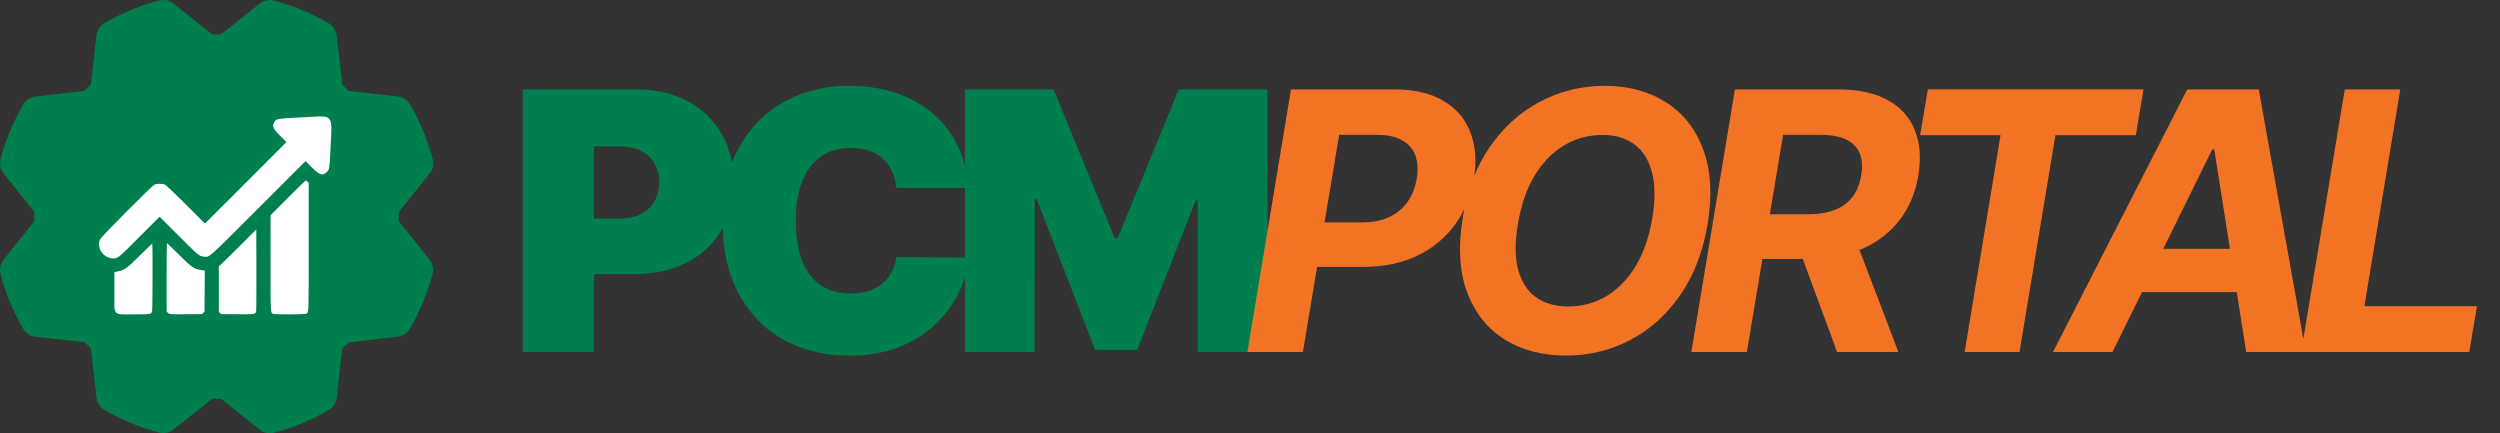 <svg width="277" height="48" fill="none" xmlns="http://www.w3.org/2000/svg"><rect width="100%" height="100%" fill="#333333" stroke="none"/><path d="M57.92 39V9.91h12.556c2.16 0 4.049.425 5.668 1.277 1.62.853 2.879 2.05 3.778 3.594.9 1.544 1.35 3.348 1.35 5.412 0 2.083-.464 3.887-1.392 5.412-.919 1.525-2.211 2.699-3.878 3.523-1.657.824-3.594 1.236-5.81 1.236h-7.5v-6.137h5.91c.927 0 1.718-.16 2.371-.483a3.53 3.53 0 0 0 1.52-1.406c.36-.606.54-1.321.54-2.145 0-.833-.18-1.543-.54-2.13-.35-.597-.857-1.052-1.52-1.364-.653-.322-1.444-.483-2.372-.483h-2.784V39H57.92Zm49.409-18.182h-8.012a5.436 5.436 0 0 0-.454-1.804 4.072 4.072 0 0 0-.995-1.392 4.146 4.146 0 0 0-1.52-.909c-.596-.218-1.273-.327-2.03-.327-1.326 0-2.449.322-3.367.966-.91.644-1.6 1.567-2.074 2.77-.464 1.203-.696 2.647-.696 4.332 0 1.78.237 3.272.71 4.475.483 1.193 1.18 2.093 2.088 2.699.91.596 2.003.895 3.281.895.73 0 1.383-.09 1.96-.27a4.6 4.6 0 0 0 1.506-.81c.427-.35.772-.772 1.037-1.264.275-.502.46-1.065.554-1.69l8.012.056c-.095 1.231-.441 2.486-1.037 3.765-.597 1.269-1.444 2.443-2.543 3.522-1.089 1.07-2.438 1.932-4.048 2.586-1.61.653-3.48.98-5.611.98-2.67 0-5.066-.573-7.188-1.719-2.111-1.146-3.783-2.832-5.014-5.057-1.221-2.225-1.832-4.948-1.832-8.168 0-3.238.625-5.965 1.875-8.181 1.25-2.226 2.936-3.906 5.057-5.043 2.12-1.146 4.488-1.719 7.102-1.719 1.837 0 3.528.251 5.071.753 1.544.502 2.898 1.236 4.063 2.202a10.88 10.88 0 0 1 2.812 3.537c.71 1.401 1.141 3.006 1.293 4.815Zm-.417-10.909h9.829l6.762 16.477h.341l6.761-16.477h9.829V39h-7.727V22.182h-.227l-6.477 16.59h-4.659l-6.478-16.704h-.227V39h-7.727V9.91Z" fill="#007F4E"/><path d="m138.213 39 4.829-29.09h11.477c2.197 0 4.001.42 5.412 1.263 1.421.834 2.415 1.994 2.983 3.48.578 1.478.711 3.182.398 5.114-.322 1.941-1.023 3.65-2.102 5.128-1.07 1.468-2.462 2.614-4.176 3.437-1.714.824-3.694 1.236-5.938 1.236h-7.315l.809-4.929h6.321c1.194 0 2.212-.203 3.054-.61.853-.417 1.53-.99 2.032-1.72.502-.738.828-1.585.98-2.542.161-.975.109-1.823-.156-2.543-.266-.72-.753-1.278-1.464-1.676-.7-.407-1.643-.61-2.826-.61h-4.148L144.363 39h-6.15Zm50.989-14.148c-.53 3.106-1.558 5.744-3.082 7.912-1.516 2.169-3.367 3.816-5.554 4.943-2.178 1.127-4.527 1.69-7.046 1.69-2.642 0-4.919-.6-6.832-1.803-1.904-1.203-3.282-2.94-4.134-5.213-.852-2.282-1.013-5.034-.483-8.253.512-3.116 1.53-5.758 3.054-7.926 1.525-2.178 3.386-3.836 5.583-4.972 2.197-1.146 4.559-1.719 7.088-1.719 2.623 0 4.886.606 6.789 1.819 1.913 1.212 3.291 2.964 4.134 5.255.852 2.282 1.013 5.038.483 8.267Zm-6.122-.724c.331-1.998.317-3.674-.043-5.029-.35-1.363-.994-2.395-1.932-3.096-.937-.7-2.121-1.051-3.551-1.051-1.553 0-2.978.388-4.275 1.164-1.288.777-2.377 1.904-3.267 3.381-.881 1.468-1.492 3.253-1.833 5.355-.341 2.008-.331 3.684.029 5.029.369 1.344 1.027 2.362 1.974 3.054.956.681 2.145 1.022 3.565 1.022 1.544 0 2.955-.378 4.233-1.136 1.288-.767 2.372-1.88 3.253-3.338.881-1.468 1.496-3.253 1.847-5.355ZM187.4 39l4.83-29.09h11.477c2.197 0 4.006.387 5.426 1.164 1.43.776 2.434 1.88 3.011 3.31.588 1.42.725 3.096.412 5.028-.322 1.932-1.018 3.589-2.088 4.972-1.06 1.382-2.443 2.447-4.147 3.195-1.696.74-3.661 1.108-5.895 1.108h-7.685l.852-4.943h6.676c1.175 0 2.178-.16 3.012-.483.833-.322 1.491-.805 1.974-1.448.493-.644.815-1.445.966-2.401.161-.975.104-1.79-.17-2.443-.275-.663-.772-1.165-1.492-1.506-.72-.35-1.666-.525-2.841-.525h-4.147L193.551 39H187.4Zm17.898-13.239L210.34 39h-6.789l-4.887-13.239h6.634Zm7.456-10.78.852-5.072h23.892l-.852 5.071h-8.906L223.762 39h-6.079l3.977-24.02h-8.906ZM234.063 39h-6.591l14.872-29.09h7.926L255.469 39h-6.591l-3.537-22.443h-.227L234.063 39Zm1.505-11.435h15.569l-.824 4.802h-15.568l.823-4.802ZM254.97 39l4.83-29.09h6.151l-3.978 24.019h12.472L273.593 39H254.97Z" fill="#F37324"/><path d="M44.177 24.492c.01-.33.01-.66 0-.99l3.421-4.275a1.836 1.836 0 0 0 .34-1.62 24.678 24.678 0 0 0-2.495-6.02 1.834 1.834 0 0 0-1.376-.9l-5.44-.606a18.156 18.156 0 0 0-.688-.688l-.642-5.453a1.835 1.835 0 0 0-.903-1.376 24.604 24.604 0 0 0-6.02-2.49 1.834 1.834 0 0 0-1.619.339l-4.263 3.403h-.99L19.226.402a1.835 1.835 0 0 0-1.62-.34 24.677 24.677 0 0 0-6.02 2.495 1.834 1.834 0 0 0-.9 1.376l-.606 5.449c-.238.228-.468.457-.688.688l-5.453.626a1.835 1.835 0 0 0-1.376.903 24.7 24.7 0 0 0-2.493 6.02 1.835 1.835 0 0 0 .342 1.62L3.816 23.5v.99L.402 28.768a1.834 1.834 0 0 0-.34 1.619 24.675 24.675 0 0 0 2.495 6.02 1.836 1.836 0 0 0 1.376.9l5.44.606c.227.238.457.468.688.688l.635 5.453a1.835 1.835 0 0 0 .903 1.376 24.702 24.702 0 0 0 6.02 2.493 1.835 1.835 0 0 0 1.62-.342l4.262-3.403c.33.01.66.01.99 0l4.276 3.421a1.835 1.835 0 0 0 1.619.34c2.108-.561 4.132-1.4 6.02-2.495a1.835 1.835 0 0 0 .9-1.376l.606-5.44c.238-.226.468-.455.688-.688l5.453-.642a1.835 1.835 0 0 0 1.376-.903 24.7 24.7 0 0 0 2.493-6.02 1.834 1.834 0 0 0-.342-1.619l-3.403-4.263Z" fill="#007F4E"/><path fill-rule="evenodd" clip-rule="evenodd" d="M33.952 12.978c-3.471.179-3.33.157-3.557.556-.263.46-.14.733.712 1.579l.633.628-4.513 4.514-4.514 4.513-2.113-2.103c-1.356-1.35-2.185-2.137-2.314-2.2-.275-.131-.932-.133-1.182-.002-.314.165-5.876 5.751-6.015 6.042-.423.886.311 2.052 1.339 2.126.604.043.565.073 3.042-2.404l2.21-2.21 2.114 2.105c2.253 2.246 2.283 2.27 2.804 2.308.666.048.234.431 6.033-5.361l5.216-5.21.7.685c.903.884 1.165.966 1.663.516.283-.255.305-.391.41-2.556.193-3.958.4-3.685-2.668-3.526Zm-2.05 8.938L29.98 23.84v5.27c0 5.803-.014 5.55.304 5.661.266.093 3.482.078 3.666-.017.262-.135.255.084.255-7.443v-7.049l-.142-.135c-.077-.075-.162-.135-.188-.135-.027 0-.914.866-1.972 1.924Zm-5.418 5.42c-1.052 1.052-1.985 1.963-2.075 2.024l-.163.112v5.087l.13.122.129.122 1.755.015c1.877.015 1.979.004 2.108-.239.035-.065.048-1.577.04-4.627l-.013-4.53-1.911 1.914Zm-8.022 3.386v3.79l.121.13c.176.19.193.192 2.078.176l1.721-.015.14-.14.14-.139.014-2.276.014-2.277-.409-.06c-.81-.118-1-.25-2.463-1.703-.707-.702-1.301-1.276-1.32-1.276-.02 0-.036 1.706-.036 3.79Zm-2.967-2.417c-1.555 1.54-1.662 1.614-2.679 1.82l-.138.028v2.116c0 2.853-.246 2.56 2.147 2.56 1.858 0 1.918-.01 2.022-.309.064-.183.082-7.538.018-7.536-.02 0-.638.595-1.37 1.321Z" fill="#fff"/></svg>
